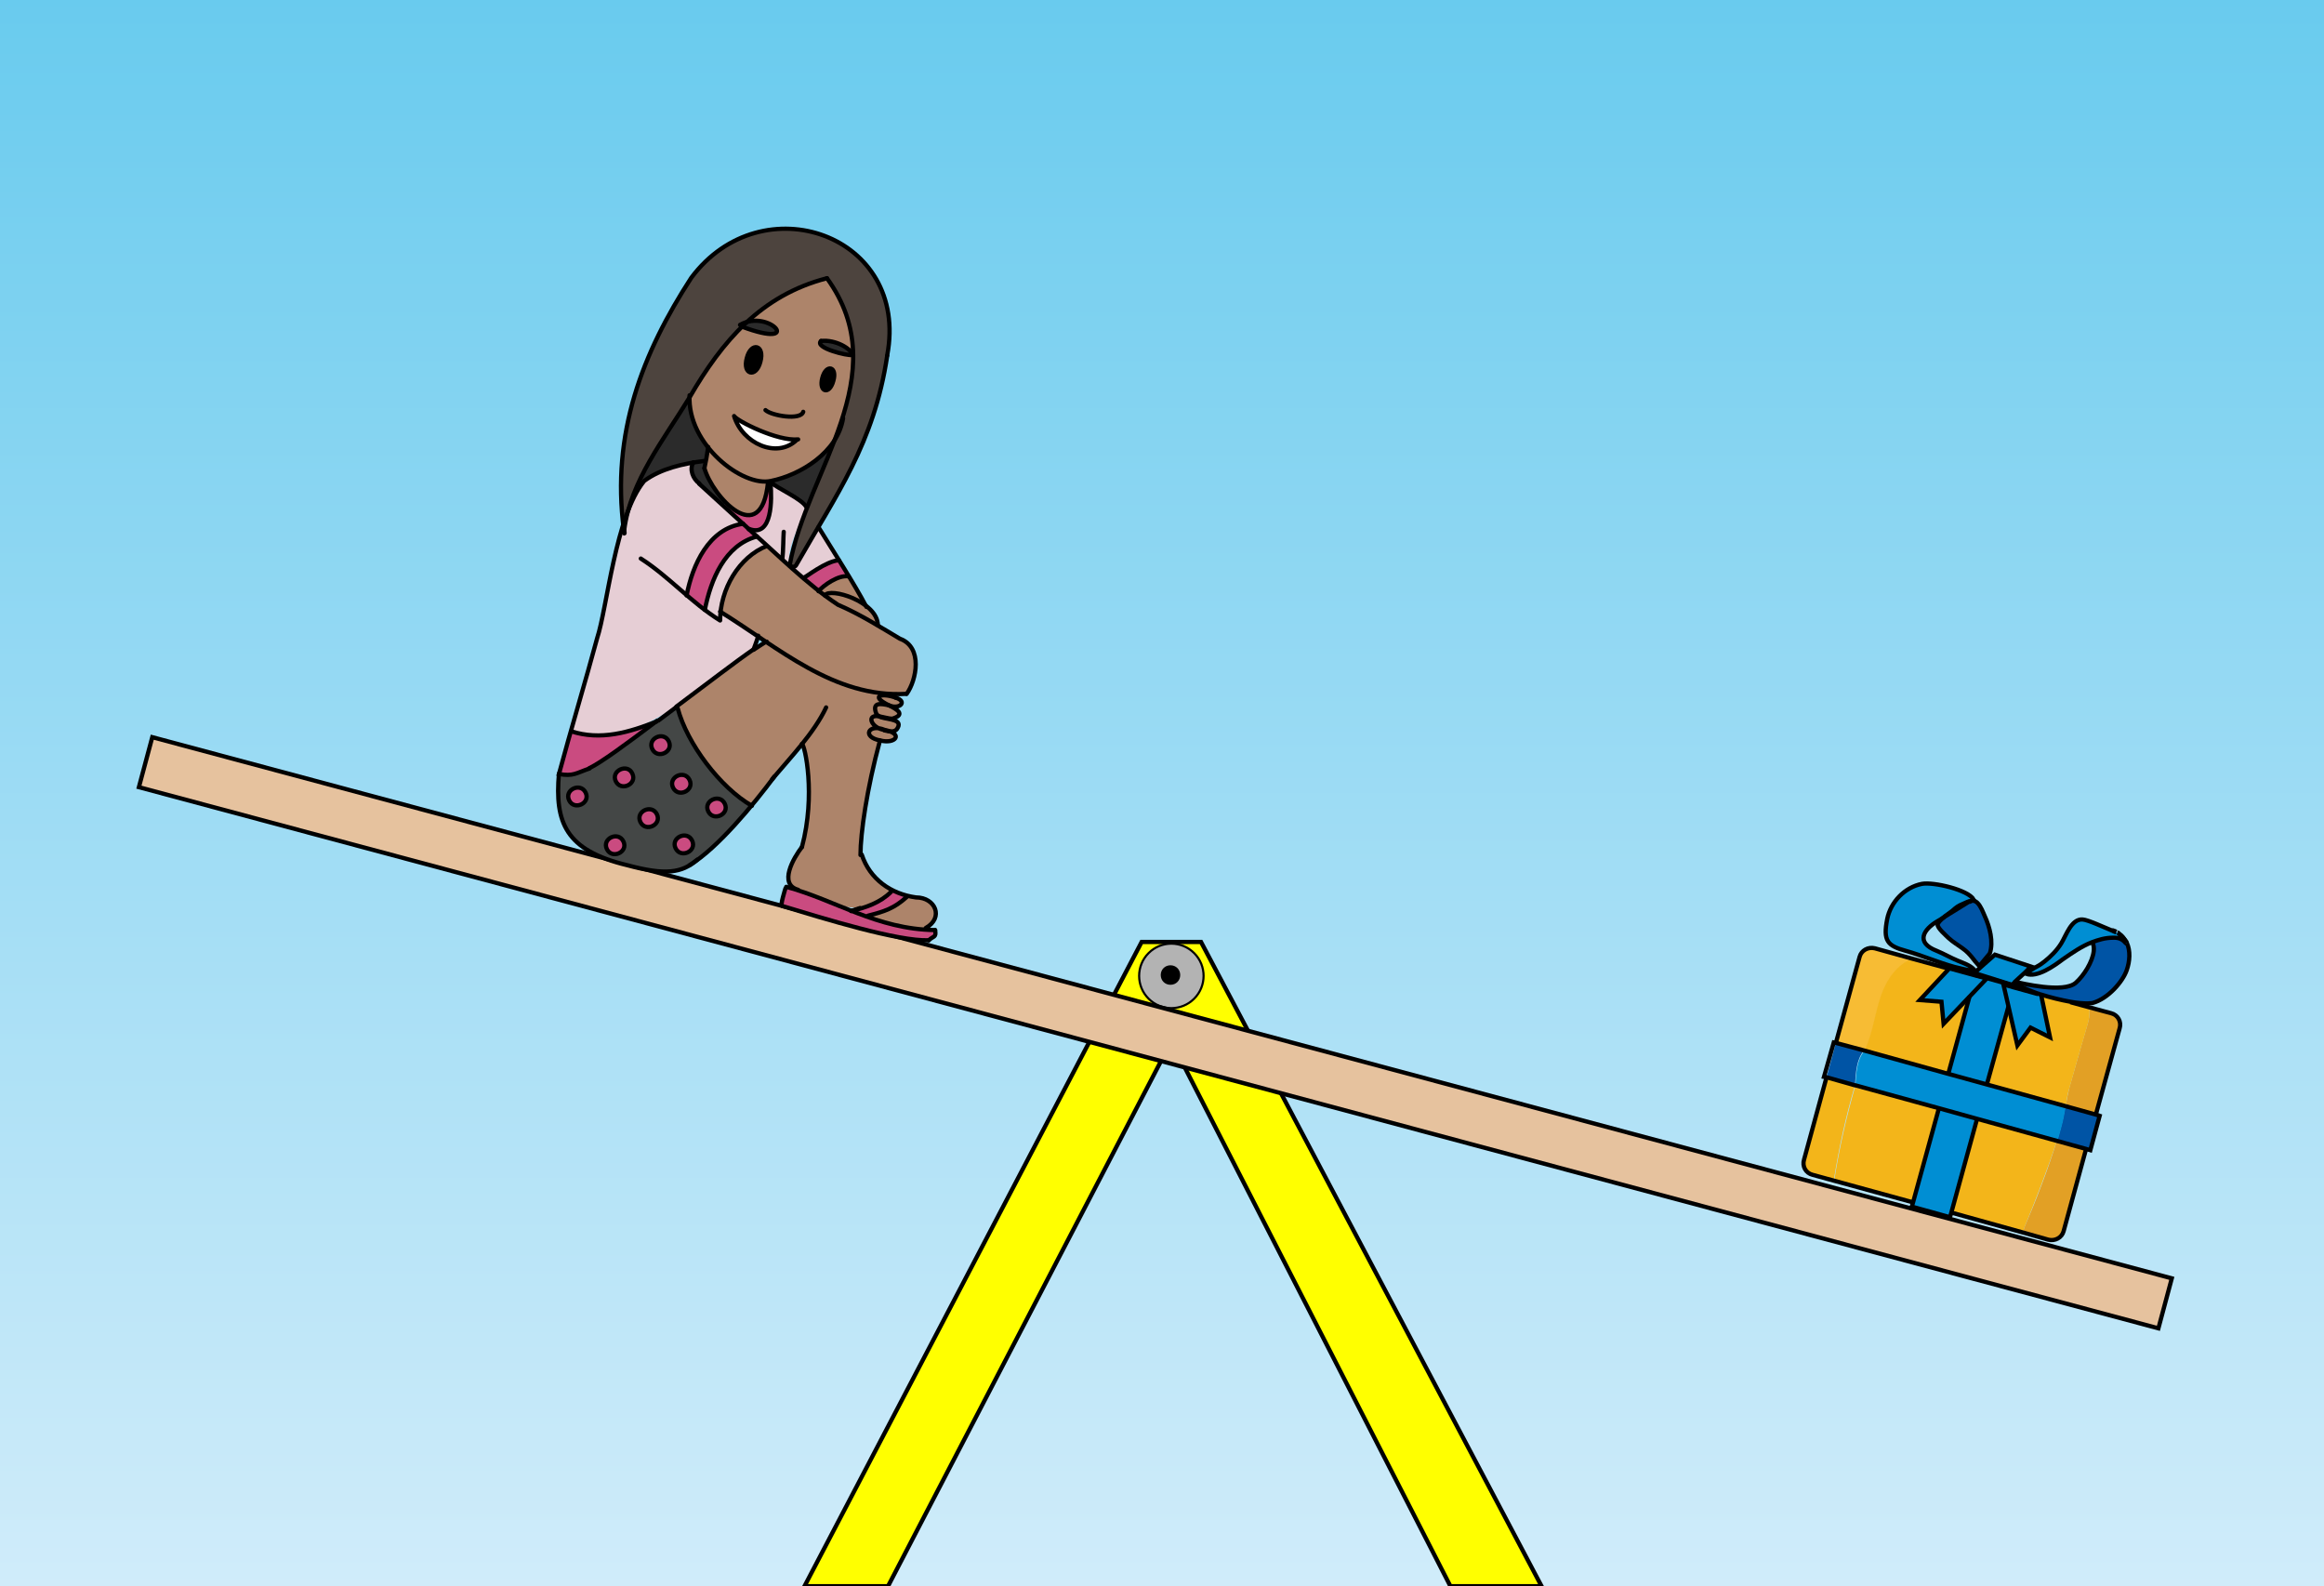 <?xml version="1.0" encoding="UTF-8"?><svg id="a" xmlns="http://www.w3.org/2000/svg" width="548" height="374" xmlns:xlink="http://www.w3.org/1999/xlink" viewBox="0 0 548 374"><rect x="0" y="0" width="548" height="374" fill="#333333" stroke="none"/><defs><style>.c{stroke-linejoin:round;}.c,.d{stroke-linecap:round;}.c,.d,.e,.f,.g,.h,.i{stroke:#000;}.c,.d,.h,.i{fill:none;}.d,.e,.f,.g,.h{stroke-miterlimit:10;}.e{fill:#b3b3b3;stroke-width:.5px;}.f{fill:#ff0;}.g{fill:#e6c29e;}.j,.k,.l,.m,.n,.o,.p,.q,.r,.s,.t,.u,.v,.w{stroke-width:0px;}.k{fill:#f3b51a;}.l{fill:#f7bc34;}.m{fill:#4d443e;}.n{fill:#2b2b2b;}.o{fill:#444746;}.p{fill:#ad846a;}.q{fill:#e2a025;}.r{fill:#ca4b80;}.s{fill:#fff;}.t{fill:#e6ced5;}.u{fill:#0054a5;}.v{fill:#008ed3;}.w{fill:url(#b);}</style><linearGradient id="b" x1="274" y1="0" x2="274" y2="374" gradientUnits="userSpaceOnUse"><stop offset="0" stop-color="#69cbee"/><stop offset="1" stop-color="#d0ecfa"/></linearGradient></defs><rect class="w" width="548" height="374"/><polygon class="f" points="363.5 374 342 374 276.2 245.5 209.4 374 189.7 374 269.2 222.1 283.2 222.1 363.5 374"/><circle class="e" cx="276.2" cy="230.1" r="7.6" transform="translate(-81.8 262.7) rotate(-45)"/><path class="j" d="m276,227.6c1.3,0,2.3,1,2.3,2.3s-1,2.3-2.3,2.3-2.3-1-2.3-2.3,1-2.3,2.3-2.3Z"/><rect class="g" x="266.4" y="-3" width="12.2" height="493" transform="translate(-33.3 443.7) rotate(-75)"/><path class="k" d="m437.5,255.9c.2,0,0,0,0,0h0Z"/><path class="u" d="m488.2,236.3l-10.2-2.8c-1.6-.7-2.8-1.3-3-1.8h.2c1.5.2,11.5,2.7,14.4.1,1.9-1.7,3.9-4.9,4.2-7.4.1-.8,0-1.6-.4-2.3,1.6-.6,3.2-1.1,5.1-1.1,2.5-.1,2.9,1.6,3.1,1.3.9,1.9.7,4.4,0,6.4-.9,2.7-4.4,6.8-8.1,7.8-.3,0-.7.1-1.1.1-1.1,0-2.5-.1-4.1-.4Z"/><path class="k" d="m460.1,286l6.1-22.2,18.8,5.2c-2.2,6.8-5,13.9-7.6,20.3l-.4,1.3-16.9-4.7Z"/><path class="q" d="m485,269l6.9,1.9-5.3,19.4c-.4,1.5-2,2.4-3.6,2l-6-1.7.4-1.3c2.7-6.3,5.5-13.5,7.6-20.3Z"/><path class="q" d="m494.2,262.8l-7.1-2c.2-1.4.5-2.9.9-4.5,1.4-4.8,2.7-9.6,4.1-14.3.4-1.3.7-2.6.6-3.9,0-.2,0-.4-.1-.6l5.2,1.4c1.6.4,2.5,2,2,3.6l-5.6,20.3Z"/><path class="l" d="m439.6,247.7l-6.6-1.8,5.6-20.3c.4-1.5,2-2.4,3.6-2l9,2.5c-3.7,1.2-6.3,5-7.6,8.8-1.4,4.2-1.9,8.6-3.7,12.6,0,0-.2.2-.2.3Z"/><path class="u" d="m437.4,255.9l-6.7-1.9,2.2-8.1,6.6,1.8c-1.8,2.2-1.9,5.3-2.1,8.2-.1,0-.1,0,0,0Z"/><path class="k" d="m474.9,232.6l3.1.9c.8.3,1.7.6,2.6.9l-5.8-1.6v-.2Z"/><path class="k" d="m475.7,246.5l3.1-4.2,4.6,2.3-2.1-9.9c2.2.7,4.7,1.3,6.9,1.7l4.4,1.2c0,.2.1.4.1.6.1,1.3-.2,2.6-.6,3.9-1.4,4.8-2.8,9.6-4.1,14.3-.5,1.6-.7,3.1-.9,4.5l-18.5-5.1,5.1-18.4,2.1,9.2Z"/><path class="u" d="m487,260.8l7.1,2-2.2,8.1-6.9-1.9c.4-1.1.7-2.3,1-3.4.5-1.7.7-3.3,1-4.8Z"/><rect class="u" x="489.3" y="266.5" width="8.4" height="1" transform="translate(104.8 671.7) rotate(-74.6)"/><path class="u" d="m478,233.5l10.2,2.8c-2.2-.4-4.7-1-6.9-1.7h0s-.6-.2-.6-.2h-.1c-.9-.3-1.8-.7-2.6-1Z"/><path class="k" d="m459.4,253.2l-19.8-5.5c0-.1.2-.2.2-.3,1.8-4,2.3-8.5,3.7-12.6,1.3-3.8,3.9-7.6,7.6-8.8l8.4,2.3-6.9,7.4,5.1.4.5,5.2,6.1-6.4-5,18.2Z"/><path class="k" d="m430.7,254l6.7,1.9s0,0,0,0c-2.2,7.4-3.8,14.9-5,22.4l-5.1-1.4c-1.6-.4-2.5-2-2-3.6l5.3-19.4Z"/><path class="k" d="m451.1,283.5l-18.6-5.1c1.2-7.6,2.9-15.1,5-22.4,0,0,.2,0,0,0l19.7,5.4-6.1,22.2Z"/><path class="u" d="m499,219.8c-.2,0-.6-.2-1-.4.3.1.7.2,1,.4Z"/><path class="u" d="m466.4,213c.7.7,1.2,2.1,1.7,3.1,1.1,2.5,2,6.1,1.2,8.8l-2.5,3c-1.3-1.5-2.1-2.9-3.8-4.1-1.2-.9-2.3-1.5-3.4-2.5-.7-.6-2.7-2.3-2.6-3.2,0-.5.8-1.2,1.6-1.8t0,0c2.2-1.3,2.4-1.5,6-3.7.7-.2,1.3-.1,1.9.4Z"/><path class="u" d="m501.3,221.9c-.4-.6-1.4-1.6-1.9-2,.2,0,.3.2.4.3.7.4,1.1,1,1.5,1.7Z"/><path class="u" d="m481.3,234.6h0c-.2,0-.4,0-.6-.2l.6.2Z"/><path class="v" d="m468.5,255.7l5.1-18.4,2.1,9.2,3.1-4.2,4.6,2.3-2.1-9.9c-.2,0-.4-.1-.6-.2h-.1s-5.8-1.6-5.8-1.6v-.2c0,0,.1-.2.1-.2l-9.1-2.5h0c0,.1-6.2-1.6-6.2-1.6h0c0,0-6.9,7.5-6.9,7.5l5.1.4.5,5.2,6.1-6.4-5,18.2-19.8-5.5c-1.8,2.2-1.9,5.3-2.1,8.2l19.7,5.4-6.1,22.2-.3,1,9.1,2.5.3-1,6.1-22.2,18.8,5.2c.4-1.1.7-2.3,1-3.4.5-1.7.7-3.3,1-4.8l-18.5-5.1Z"/><path class="v" d="m460.9,227.9c1.5.4,3,.7,4.5,1,0-.1.1-.3.1-.4-1.1-1.1-2.5-1.5-3.9-2.1-1.7-.7-3.2-1.6-4.9-2.3-5.2-2-3-5.1,0-6.9.7-.4,1.2-.7,1.6-1t0,0c2.2-1.3,2.4-1.5,6-3.7.3-.2.6-.3.9-.5-1.3-2.3-9.5-4.2-12.2-3.7-4.1.8-7.4,4.3-8.2,8.3-1,5.1,0,6.3,4.4,7.5,3.9,1.1,7.5,2.7,11.5,3.8Z"/><rect class="v" x="427.3" y="249.6" width="8.4" height=".6" transform="translate(75.8 599.3) rotate(-74.6)"/><path class="v" d="m437.4,255.9h0c-.1,0-.1,0,0,0Z"/><path class="v" d="m501.3,221.9c-.4-.6-1.4-1.6-1.9-2,0,0,0,0,0,0,0,0-.1,0-.2,0t0,0s0,0,0,0c-.2,0-.6-.2-1-.4-2-.8-5.6-2.5-6.9-2.6-2.7-.2-3.9,3.8-5.1,5.7-1,1.6-2.4,3-3.9,4.2-.5.4-1.2.9-1.8,1.2-.7.3-2.6,1.7-2.6,1.7,2.7,1,6.7-1.9,8.7-3.4,2.3-1.6,4.5-3.1,6.8-4,1.6-.6,3.2-1.1,5.1-1.1,2.5-.1,2.9,1.6,3.1,1.3h0c0,0,0-.2-.2-.4Z"/><polygon class="v" points="475 231.7 475.1 231.5 477.5 229.3 478.9 227.9 470.4 225.1 467 228.1 465.7 229.3 465.5 229.4 474.4 232.2 475 231.7"/><path class="i" d="m488.2,236.3l4.4,1.2,5.2,1.4c1.6.4,2.5,2,2,3.6l-5.6,20.3"/><line class="i" x1="474.9" y1="232.6" x2="478" y2="233.5"/><path class="i" d="m432.9,245.9l5.6-20.3c.4-1.5,2-2.4,3.6-2l9,2.5,8.4,2.3"/><path class="i" d="m451.1,283.5l-18.6-5.1-5.1-1.4c-1.6-.4-2.5-2-2-3.6l5.3-19.4"/><path class="i" d="m491.9,270.9l-5.3,19.4c-.4,1.5-2,2.4-3.6,2l-6-1.7-16.9-4.7"/><polyline class="i" points="466.2 263.8 460.1 286 459.8 287 450.8 284.5 451.1 283.5 457.2 261.3"/><line class="i" x1="473.6" y1="237.3" x2="468.5" y2="255.7"/><polyline class="i" points="465.8 230 465.8 229.9 474.9 232.4 474.9 232.6 474.8 232.8"/><line class="i" x1="459.4" y1="253.2" x2="464.4" y2="235"/><polygon class="i" points="494.2 262.8 495.1 263.1 492.9 271.2 491.9 270.9 485 269 466.2 263.8 457.2 261.3 437.5 255.9 437.4 255.9 430.7 254 430.1 253.9 432.4 245.8 432.9 245.9 439.6 247.7 459.4 253.2 468.5 255.7 487 260.8 494.2 262.8"/><polyline class="i" points="481.3 234.6 483.4 244.6 478.8 242.3 475.7 246.5 473.6 237.3 472.4 232.1 474.8 232.8 480.6 234.4"/><path class="i" d="m501.5,222.3c.9,1.9.7,4.4,0,6.4-.9,2.7-4.4,6.8-8.1,7.8-.3,0-.7.1-1.1.1-1.1,0-2.5-.1-4.1-.4-2.2-.4-4.7-1-6.9-1.7-.2,0-.4-.1-.6-.2h-.1c-.9-.3-1.8-.7-2.6-1-1.6-.7-2.8-1.3-3-1.8"/><path class="i" d="m499.3,219.9c.2,0,.3.2.4.3.7.4,1.1,1,1.5,1.7"/><path class="i" d="m498,219.3c.3.1.7.2,1,.4"/><path class="i" d="m475.1,231.5c1.5.3,11.5,2.8,14.4.2,1.9-1.7,3.9-4.9,4.2-7.4.1-.8,0-1.6-.4-2.3"/><path class="i" d="m499,219.8c-.2,0-.6-.2-1-.4-2-.8-5.6-2.5-6.9-2.6-2.7-.2-3.9,3.8-5.1,5.7-1,1.6-2.4,3-3.9,4.2-.5.4-1.2.9-1.8,1.2-.7.3-2.6,1.7-2.6,1.7,2.7,1,6.7-1.9,8.7-3.4,2.3-1.6,4.5-3.1,6.8-4,1.6-.6,3.2-1.1,5.1-1.1,2.5-.1,2.9,1.6,3.1,1.3"/><path class="i" d="m501.5,222.3c0,0,0-.2-.2-.4-.4-.6-1.4-1.6-1.9-2"/><polygon class="i" points="475 231.7 474.4 232.2 465.5 229.4 465.7 229.3 467 228.1 470.4 225.1 478.9 227.9 477.5 229.3 475.1 231.5 475 231.7"/><path class="i" d="m458.5,216.2c-.8.6-1.5,1.3-1.6,1.8-.1.8,2,2.6,2.6,3.2,1.1,1,2.2,1.6,3.4,2.5,1.7,1.2,2.5,2.7,3.8,4.1l2.5-3c.9-2.7,0-6.2-1.2-8.8-.4-.9-.9-2.3-1.7-3.1-.6-.6-1.2-.6-1.9-.4-.5.1-1,.4-1.5.6-1.2.5-1.6.8-2.6,1.7-.4.3-1.1.8-1.9,1.4"/><path class="i" d="m464.5,212.6c.3-.2.6-.3.9-.5-1.3-2.3-9.5-4.2-12.2-3.7-4.1.8-7.4,4.3-8.2,8.3-1,5.1,0,6.3,4.4,7.5,3.9,1.1,7.5,2.7,11.5,3.8,1.5.4,3,.7,4.5,1,0-.1.1-.3.1-.4-1.1-1.1-2.5-1.5-3.9-2.1-1.7-.7-3.2-1.6-4.9-2.3-5.2-2-3-5.1,0-6.9.7-.4,1.2-.7,1.6-1t0,0c2.2-1.3,2.4-1.5,6-3.7Z"/><polygon class="i" points="459.6 228.4 452.7 235.8 457.8 236.2 458.3 241.4 464.4 235 468.4 230.8 468.5 230.7 465.8 230 459.6 228.3 459.6 228.4"/><path class="r" d="m139,181.1c2.6-1.2,9-5.9,16-11.2-6.7,2.8-13.5,4.8-20.5,2.4-1.1,3.8-2,7.2-2.8,10,3.4.6,4-.2,7.2-1.3Z"/><path class="o" d="m147.9,204.1c-14.7-3.5-17.1-10.1-16.1-21.6,9.3.8,17.3-9,27.7-15.8,2.6,8.3,10,19,17.7,23.3-4,4.8-9.1,10.2-12.8,12.9-3.6,3.1-7.6,3.6-16.5,1.3Zm-9.8-17.1c-1.1-2.5-5-.7-3.9,1.8,1.1,2.5,5,.7,3.9-1.8Zm11-4.5c-1.1-2.5-5-.7-3.9,1.8,1.1,2.5,5,.7,3.9-1.8Zm-2.1,16c-1.1-2.5-5-.7-3.9,1.8,1.1,2.5,5,.7,3.9-1.8Zm10.8-23.6c-1.1-2.5-5-.7-3.9,1.8,1.1,2.5,5,.7,3.9-1.8Zm-2.8,17.2c-1.1-2.5-5-.7-3.9,1.8,1.1,2.5,5,.7,3.9-1.8Zm7.7-8.1c-1.1-2.5-5-.7-3.9,1.8,1.1,2.5,5,.7,3.9-1.8Zm.6,14.4c-1.1-2.5-5-.7-3.9,1.8,1.1,2.5,5,.7,3.9-1.8Zm7.7-8.8c-1.1-2.5-5-.7-3.9,1.8,1.1,2.5,5,.7,3.9-1.8Z"/><path class="t" d="m187.7,133.3c-.3.5-1,.4-1.5,0h0c1.2,1.1,2.3,2.1,3.4,3.1l.2-.2c.1,0,5-3.8,8.1-4.1-1.7-2.8-3.4-5.5-4.8-7.8-1.7,2.8-3.4,5.8-5.3,9Z"/><path class="n" d="m151.9,113.4c4-2.9,9.5-4.4,14.5-4.6.2-.9.2-1.2.5-3.4-1.4-1.5-4.5-6.2-4.4-11.7-5.2,8.3-11.6,17-14.3,26,1.1-3.1,2.3-5.4,3.6-6.4Z"/><path class="m" d="m162.6,93.7c3.6-6.1,7.6-12.1,12.4-16.7-.1-.1-.3-.2-.4-.4.3-.4.9-.7,1.7-.9,5.1-4.6,11.1-8.2,18.8-10.2,16.5,22.8-4.8,45.4-8.8,67.7.5.4,1.2.5,1.5,0,9.5-16.7,18.4-28.7,21.5-49.4,5.4-28.4-29.5-40.7-46.2-18.3-11.3,17.5-18.6,35.6-16,58.1,2.7-10.7,9.4-20.2,15.5-29.8Z"/><path class="t" d="m147,123.5c0,.5.1.9.2,1.4.2-1.7.6-3.4,1.1-5.1-.4,1.2-.8,2.4-1.2,3.8Z"/><path class="t" d="m147.2,124.9c-.1,1.2.2,1.2,0,0h0Z"/><path class="r" d="m135.3,185.9c-2.5,1.1-.7,5,1.8,3.9,2.5-1.1.7-5-1.8-3.9Z"/><path class="n" d="m163.5,109c-1.5,5.2,3.1,5.6,7.1,10.2l.6-.7c-3.4-3.9-5.6-7-4.8-9.8-.9-.2-1.9.2-2.9.3h0Z"/><path class="r" d="m146.2,181.4c-2.5,1.1-.7,5,1.8,3.9,2.5-1.1.7-5-1.8-3.9Z"/><path class="n" d="m176.2,75.8c-.4.4-.9.8-1.3,1.2,10.3,4.4,11.5-1.4,1.3-1.2Z"/><path class="r" d="m144.2,197.3c-2.5,1.1-.7,5,1.8,3.9,2.5-1.1.7-5-1.8-3.9Z"/><path class="j" d="m178.5,81.8c-2-.6-3.7,5.6-1.6,6.1,2,.6,3.7-5.6,1.6-6.1Z"/><path class="r" d="m166,129.7c-2.1,3.2-3.3,6.9-4.1,10.7,1.4,1.2,2.8,2.4,4.3,3.5,1.5-7,4.6-15.3,12.3-17.3-1.1-1-2.2-2-3.3-3-3.8.5-7.1,3-9.2,6.2Z"/><path class="r" d="m154.9,173.7c-2.5,1.1-.7,5,1.8,3.9,2.5-1.1.7-5-1.8-3.9Z"/><path class="s" d="m173.1,98.1c1.9,6.4,10.1,10.2,14.8,5.6h0c-4.9.2-14.1-4.6-14.8-5.6Z"/><path class="r" d="m171.2,118.6l-.6.7c8.4,9.1,11.7,7.3,11.1-5.1h-.6c-.9,6.7-3.7,10.4-9.9,4.5Z"/><path class="r" d="m152.1,190.9c-2.5,1.1-.7,5,1.8,3.9,2.5-1.1.7-5-1.8-3.9Z"/><path class="r" d="m159.8,182.8c-2.5,1.1-.7,5,1.8,3.9,2.5-1.1.7-5-1.8-3.9Z"/><path class="t" d="m147,123.5c0,.6.2,3.7.2,1.4.6-10.1,7.1-14.9,16.3-15.9-2.4,4.6,8.3,10.2,11.7,14.4-8.1,1.1-11.9,9.6-13.3,16.9,1.4,1.2,2.8,2.4,4.3,3.5,1.5-7,4.6-15.3,12.3-17.3-.7-.6-1.3-1.2-1.9-1.8,5.5,2.1,5.3-7.2,5-10.7l.2-.3c1.9,1.5,7.2,3.9,8.2,5.7h.2c-1.4,4.4-4.7,9.3-4.1,13.7h0c-1.7-1.4-3.5-3-5.2-4.6-6.3,2.4-10.1,8.9-11.1,15.6,1.7,1.1,5.1,3.3,8.9,5.8-.4,1.4-.6,1.7-1,3.1-10.5,6.6-27.1,25.2-43.1,19.2,5.6-17.7,7.5-29.1,12.5-48.9Z"/><path class="n" d="m181.8,113.4v.4c1.8,1.6,7.2,3.9,8.3,5.8h.2c2.7-6.3,5.9-12.5,7.9-19-1.9,7.1-10.3,11.5-16.4,12.8Z"/><path class="r" d="m160.4,197.2c-2.5,1.1-.7,5,1.8,3.9,2.5-1.1.7-5-1.8-3.9Z"/><path class="n" d="m193.6,80.4c-1.7,1.6,6.4,3.6,7.4,3.3-.2-1.4-3.9-3.7-7.4-3.3,0,0,0,0,0,0Z"/><path class="j" d="m195.9,86.8c-1.7-.5-3.1,4.9-1.4,5.3,1.7.5,3.1-4.9,1.4-5.3Z"/><path class="r" d="m168.1,188.4c-2.5,1.1-.7,5,1.8,3.9,2.5-1.1.7-5-1.8-3.9Z"/><path class="r" d="m189.7,136.1l-.2.2c1.3,1.1,2.5,2.1,3.6,3,1.2-1.4,4.6-3.9,7-3.4h0c-.7-1.3-1.5-2.5-2.3-3.8-3.1.2-8,4.1-8.1,4.1Z"/><path class="r" d="m185.3,209.5c4.8.4,10.2,3.2,15.8,5.2-.2,0-.3,0-.4.1,3.5-.9,7.5-1.9,9.6-4.9,1.1.5,2.2.9,3.5,1.3v.4c-3.1,2.7-5.3,3.4-9.2,4.4v.2c4.3,2,8.9,2.9,15.8,3.2.3,1.8-.3,1.3-1.5,2.4-7.2.3-24.7-5.1-34.6-8.1-.5,0,.8-4.1.8-4.1Z"/><path class="p" d="m162.6,93.7c-.2,5.5,3,10.2,4.4,11.7-.5,3.1-.4,2.6-.9,5,1.8,6.4,13.4,19.3,15,3.5h.6c0,.1.2-.1.2-.1,0,0,0,0-.1-.1v-.4c21.1-3.7,24-32.7,13.3-47.8-7.6,2-13.7,5.5-18.8,10.2,10.2-.1,9.1,5.7-1.3,1.2-4.3,4.2-7.9,9.2-11.2,14.8-.4.6-.8,1.3-1.2,1.9Zm14.3-5.8c-2.1-.5-.4-6.7,1.6-6.1,2.1.5.4,6.7-1.6,6.1Zm19-1.1c1.7.4.2,5.8-1.4,5.3-1.7-.4-.2-5.8,1.4-5.3Zm-2.3-6.4c3.5-.4,7.2,1.9,7.4,3.3-.8.2-1.5,0-2.3-.2-1.2-.7-6.3-1.1-5.1-3.1Zm-20.6,17.7c.6,1,9.9,5.8,14.8,5.5h0c-4.7,4.6-12.8.8-14.8-5.5Z"/><path class="p" d="m180.7,151.3c-3.6-2.3-9.1-5.9-10.9-7.1,1-6.7,4.8-13.2,11.1-15.6,4,3.6,8.2,7.3,12.2,10.6,1.2-1.4,4.6-3.9,7-3.4h0c1.7,2.8,3.2,5.4,4.1,7.2,2.7,2,2.7,3,2.8,4.4,4.5,3.3,7.8,2.8,9,8.3.3,1.9-1.6,7.3-2.3,7.8-.6.3-2.3.3-4.3,0v.4c3.5.1,4.9,3.4.1,2.2,4.4,1.8,1.9,4-1.9,2.8,1.9.7,5.3.5,3.8,2.8-.6.8-1.8.6-3,.3,4.5.9,2.6,3.4-1,2.5-3,11.3-4.6,21.8-4.6,26.9h.3c1.3,3.8,3.6,6.7,7.2,8.4-7.2,8.4-14.7,2.1-22.2,0v-.2c-4.6-1.3-1.1-7.5,1-10.1,3.3-12.3.7-24,0-24.3-2.3,2.8-4.5,5.2-6.5,7.7h0c-1.2,1.7-3.1,4.2-5.4,6.9-7.7-4.3-15.1-15-17.7-23.3,8.7-6.4,14.9-11.6,21.2-15.3Z"/><path class="p" d="m213.8,211.5v-.4c5,.2,10.2,3.5,4.5,7.6v.4c-7.4-.6-9.1-1.2-13.7-3.1v-.2c4-1,6.2-1.7,9.2-4.4Z"/><path class="d" d="m166,108.7c-4.9.6-10.2,1.8-14.1,4.7-6.8,8.3-8.7,29.8-11.1,37.1-2.5,9.3-6.4,22.3-9,32,3.4.6,4-.2,7.2-1.3"/><path class="d" d="m184.5,131.6c.2-1.7.2-5,.3-6.2"/><path class="d" d="m176.6,124.8c6.7,5.9,13.7,13,21,17.8,5.2,2.2,10.7,5.7,14.6,8,5.5,2,3.9,9.8,1.6,13"/><path class="d" d="m175.2,123.5c.5.4.9.8,1.4,1.3"/><path class="c" d="m164.9,114.1c1.9,1.7,7.3,6.7,10.3,9.4"/><path class="d" d="m169.8,144.2c13.9,8.6,26.9,20.4,43.9,19.4"/><path class="d" d="m151.1,131.7c6.7,4.3,11.9,10.4,18.7,14.6"/><path class="d" d="m193,124.3c3.3,5.4,8.5,13.4,11.3,18.8"/><path class="d" d="m181.7,113.7c1.9,1.6,7.3,3.9,8.4,5.8"/><path class="d" d="m180.7,151.3s0,0,.1,0"/><path class="c" d="m177.7,153.2c1.4-.9,2.4-1.6,3-1.9"/><path class="d" d="m159.5,166.6c7.1-5.3,14.1-10.7,18.2-13.5"/><path class="h" d="m155.1,170c1.5-1.1,2.9-2.2,4.4-3.3"/><path class="d" d="m139,181.1c2.6-1.2,9-5.9,16-11.2"/><path class="d" d="m194.5,140.4c1.1-2,12.4,1.4,12.5,7"/><path class="d" d="m189.1,199.7c3.3-12.3.7-24,0-24.3"/><path class="d" d="m131.8,182.4c-1,11.5,1.5,18.1,16.1,21.6,8.9,2.4,12.9,1.9,16.5-1.3"/><path class="d" d="m207.5,174.6c-3.1,11.4-4.6,21.8-4.6,27"/><path class="d" d="m194.8,166.8c-2.8,6-8.5,11.9-12.7,16.9"/><path class="d" d="m162.6,204c6.6-4,15.1-14.3,20-20.9"/><path class="c" d="m189.1,199.7c-2,2.6-5.6,8.8-.9,10.1"/><path class="c" d="m185.4,209.1c11.8,3.2,21.3,10,35.1,10.2"/><path class="c" d="m219,221.7c-7.2.3-24.7-5.1-34.6-8.1-.5,0,.8-4.1.8-4.1"/><path class="c" d="m220.5,219.3c.3,1.8-.3,1.3-1.5,2.4"/><path class="d" d="m208.5,172.2c1.2.3,2.4.5,3-.3,1.6-2.3-1.9-2.2-3.8-2.8-.5-.2-.9-.5-1.1-.9-1-2.7,1.1-2.3,3-1.9,2.5,1.1,4.5-.9,1.6-1.8"/><path class="d" d="m211.2,164.5c-2.9-1.1-6.4-.6-1.6,1.8,1.8.9,4,2.1,1,3.1-.5.2-1.7-.2-2.8-.4-3.9-1-2.4,2.8.8,3.1,0,0,0,0,0,0,4.5.9,2.6,3.4-1,2.5-4.5-.8-2.8-4.1,1-2.5"/><path class="d" d="m181.1,113.7c-1.6,16-13.1,3.4-15-3.3"/><path class="c" d="m166.1,110.4c.5-2.4.4-1.9.9-5"/><path class="c" d="m178.8,149.9c-.4,1.4-.6,1.8-1.1,3.2"/><path class="h" d="m180.9,128.7c-6.7,2.6-11.1,10.3-11.1,17.6"/><path class="d" d="m159.8,167c2.2,8.3,10,18.7,17.5,23"/><path class="c" d="m203.2,201.5c1.9,5.8,6.9,9.3,12.8,10.1,4.6,0,6.6,4.8,2.3,7.2"/><path class="c" d="m200.7,214.8c.5-.2,1.9-.6,2.1-.7"/><path class="c" d="m210.1,210.3c-2.5,2.5-5.9,3.7-9.4,4.5"/><path class="c" d="m213.8,211.5c-3,2.7-5.2,3.4-9.1,4.4.2,0,.3,0,.5,0"/><path class="d" d="m200.1,135.9c-2.4-.4-5.9,2.1-7.1,3.5h0"/><path class="d" d="m178.5,126.5c-7.6,2-10.9,10.2-12.3,17.3"/><path class="d" d="m175.2,123.5c-8.1,1.1-11.9,9.7-13.3,16.9"/><path class="d" d="m197.8,132.1c-3.1.2-7.9,4.1-8.1,4"/><path class="d" d="m181.7,114.1c.3,3.5.5,12.8-5.1,10.6"/><path class="d" d="m163.5,109c-1,1.7-.1,3.9,1.4,5"/><path class="c" d="m198.8,98.6c-1.3,8.1-10.1,13.4-17,14.8-6.7,1.5-19.8-8.6-19.2-20.2"/><path class="c" d="m174.9,77c14.9,5.6,6.6-4.4-.4-.4.1.1.3.3.4.4Z"/><path class="c" d="m193.9,89.1c-.9,3.4,1.7,4.1,2.6.7,1-3.4-1.7-4.1-2.6-.7Z"/><path class="c" d="m176.1,84.4c-1.1,4,2.2,4.8,3.2.9,1.1-4-2.2-4.8-3.2-.9Z"/><path class="c" d="m189.4,97.1c-.6,2.1-7.5.9-8.9-.4"/><path class="c" d="m188.2,103.6c-4.9.5-14.5-4.4-15.1-5.5,1.9,6.4,10.1,10.2,14.8,5.6"/><path class="c" d="m193.6,80.4s0,0,0,0"/><path class="c" d="m193.6,80.4c-1.7,1.6,6.4,3.6,7.4,3.3-.2-1.4-3.9-3.7-7.4-3.3,0,0,0,0,0,0Z"/><path class="c" d="m147.2,124.9c1.5-11.5,9.3-21.2,15.4-31.2,7.7-13.3,16.9-24.1,32.4-28.1"/><path class="c" d="m147.2,124.9c.2,1.2-.1,1.2,0,0h0Z"/><path class="c" d="m209.2,83.8c5.4-28.4-29.5-40.7-46.2-18.3-11.5,17.7-18.9,36.7-15.9,59.4"/><path class="c" d="m195,65.6c16.5,22.8-4.8,45.4-8.8,67.7.5.4,1.2.5,1.5,0,9.5-16.7,18.4-28.7,21.5-49.4"/><path class="h" d="m149.1,182.4c1.2,2.5-2.7,4.3-3.9,1.8-1.2-2.5,2.8-4.3,3.9-1.8Z"/><path class="h" d="m147,198.4c1.2,2.5-2.7,4.3-3.9,1.8-1.2-2.5,2.7-4.3,3.9-1.8Z"/><path class="h" d="m157.7,174.8c1.2,2.5-2.7,4.3-3.9,1.8-1.2-2.5,2.7-4.3,3.9-1.8Z"/><path class="h" d="m162.6,183.9c1.2,2.5-2.7,4.3-3.9,1.8-1.2-2.5,2.7-4.3,3.9-1.8Z"/><path class="h" d="m138.1,186.9c1.2,2.5-2.7,4.3-3.9,1.8-1.2-2.5,2.7-4.3,3.9-1.8Z"/><path class="h" d="m163.2,198.2c1.2,2.5-2.7,4.3-3.9,1.8-1.2-2.5,2.7-4.3,3.9-1.8Z"/><path class="h" d="m154.9,192c1.2,2.5-2.7,4.3-3.9,1.8-1.2-2.5,2.7-4.3,3.9-1.8Z"/><path class="h" d="m170.9,189.5c1.2,2.5-2.7,4.3-3.9,1.8-1.2-2.5,2.7-4.3,3.9-1.8Z"/><path class="h" d="m134.6,172.4c7,2.3,13.8.3,20.5-2.4"/></svg>
